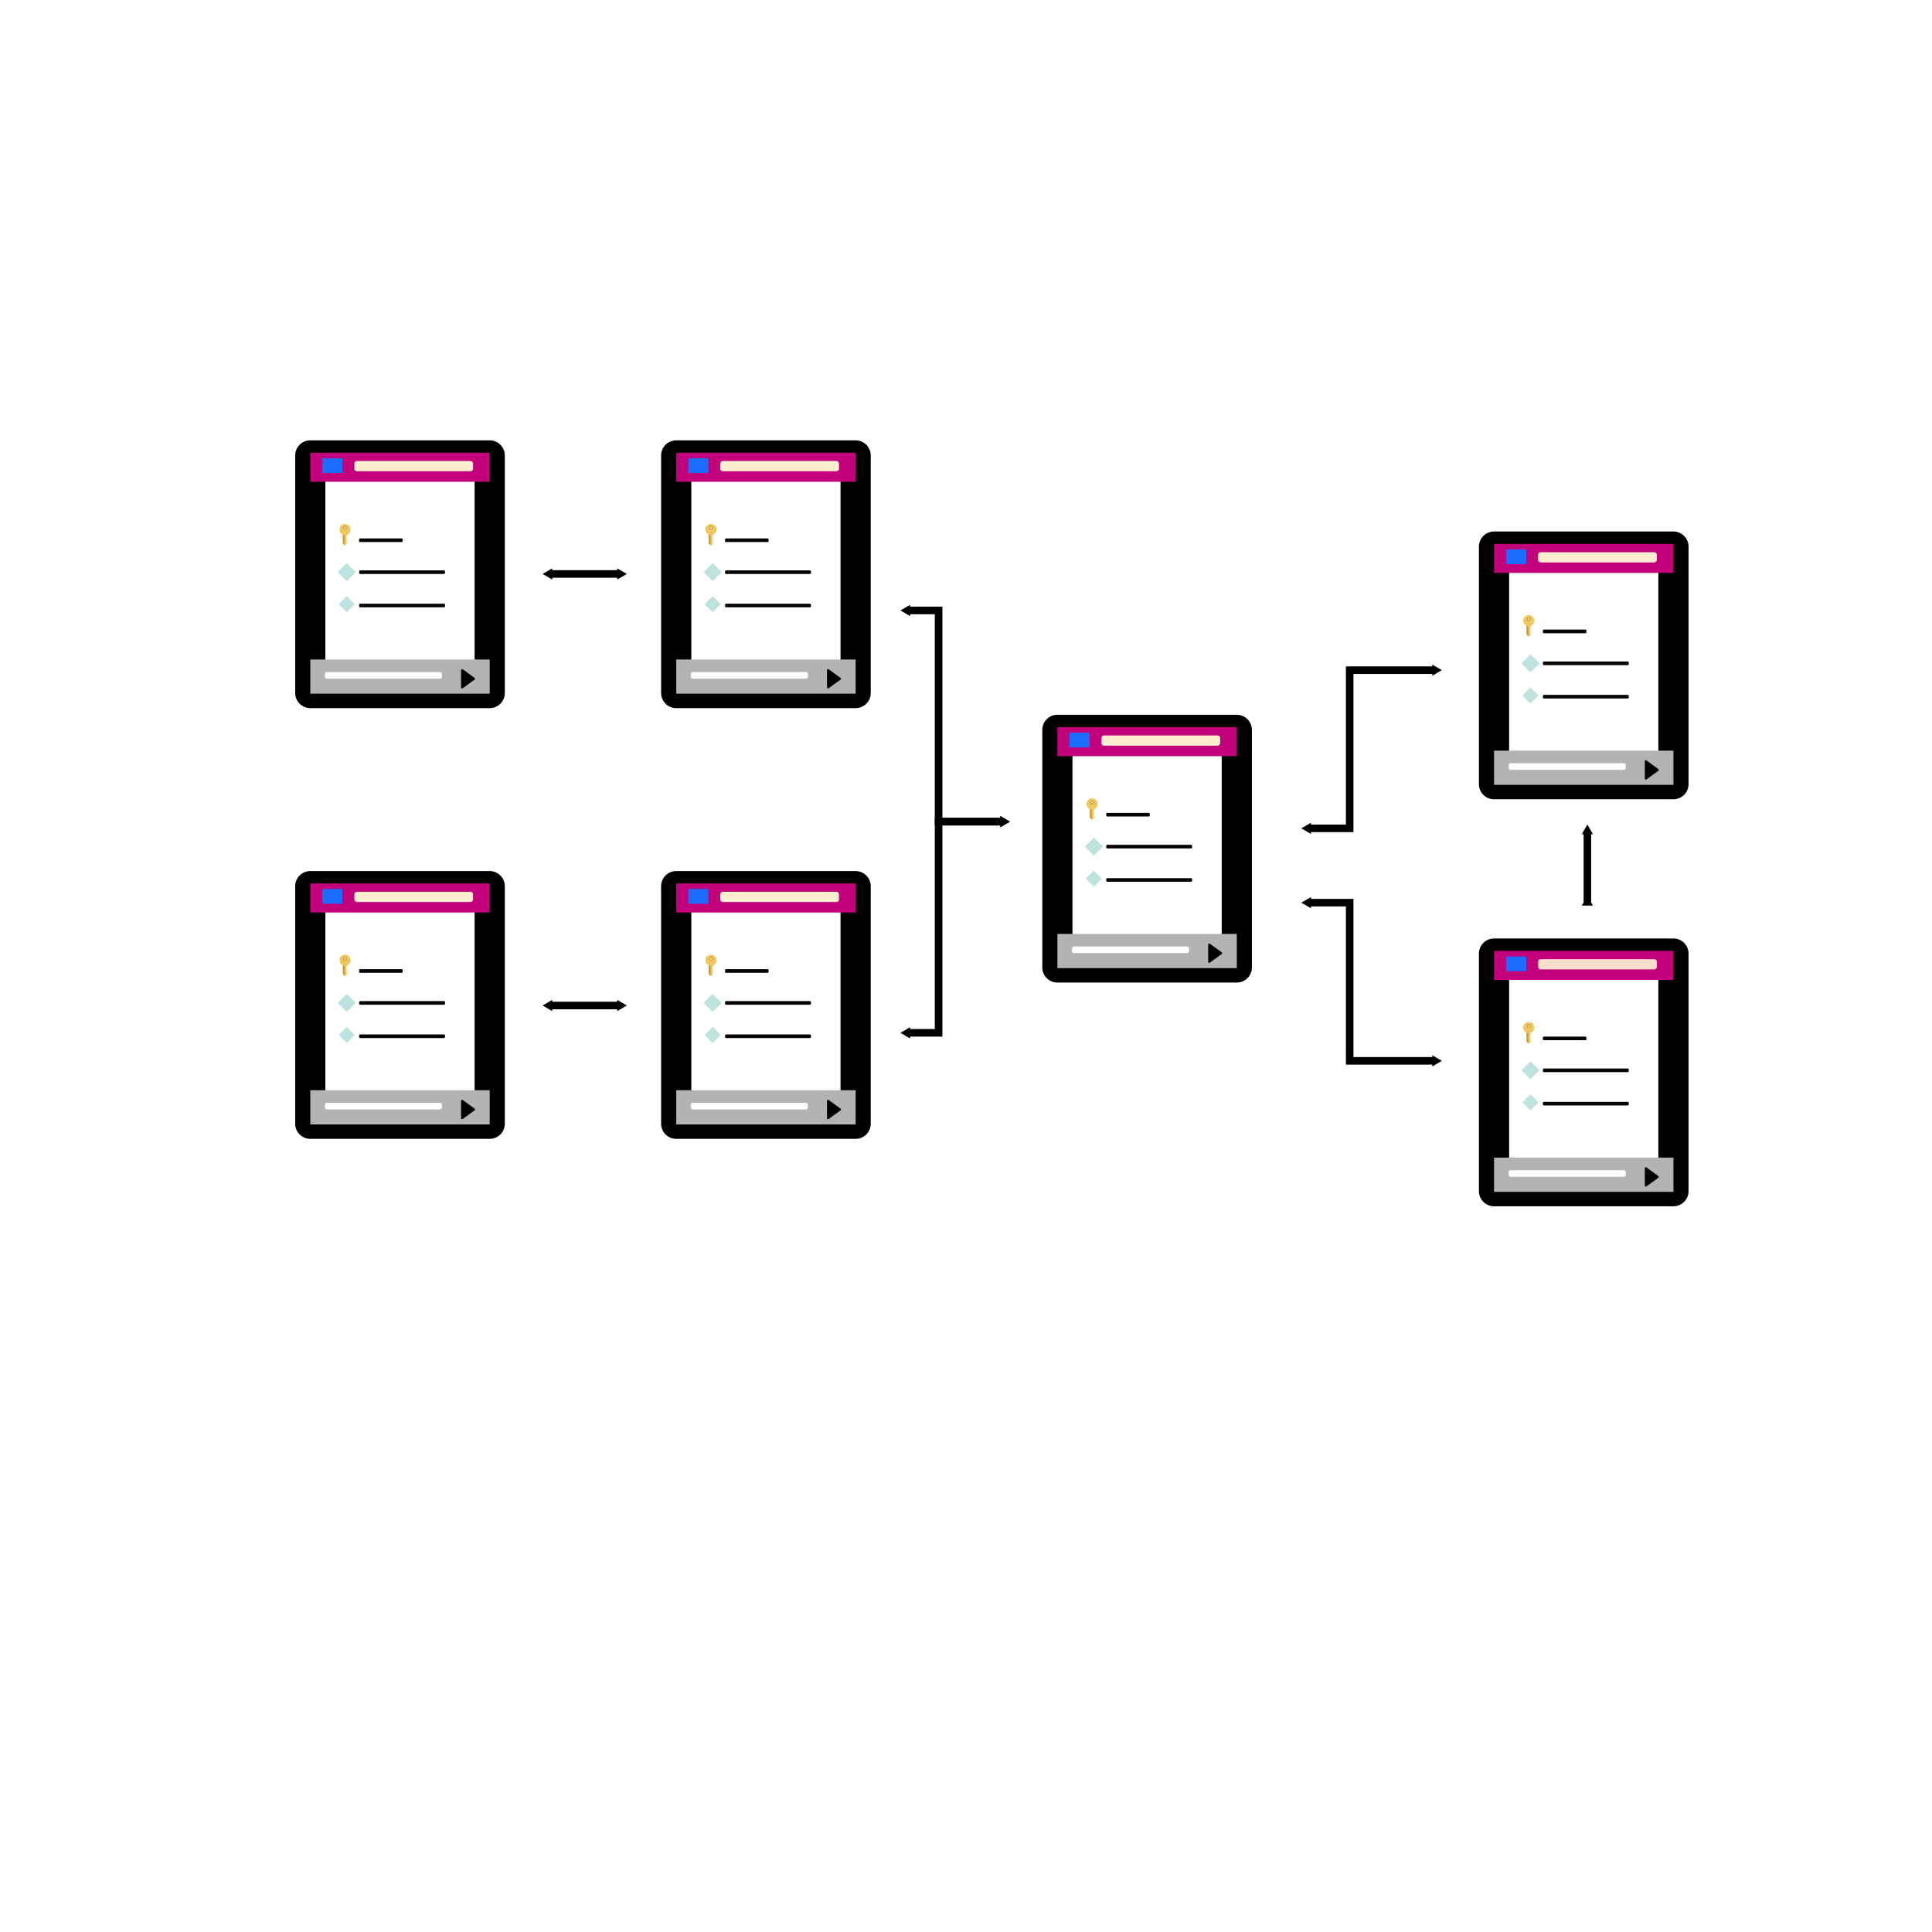 <svg
   xmlns:dc="http://purl.org/dc/elements/1.1/"
   xmlns:cc="http://creativecommons.org/ns#"
   xmlns:rdf="http://www.w3.org/1999/02/22-rdf-syntax-ns#"
   xmlns:svg="http://www.w3.org/2000/svg"
   xmlns="http://www.w3.org/2000/svg"
   xmlns:sodipodi="http://sodipodi.sourceforge.net/DTD/sodipodi-0.dtd"
   xmlns:inkscape="http://www.inkscape.org/namespaces/inkscape"
   viewBox="0 0 135.467 135.467"
   version="1.1"
   id="svg1891"
   inkscape:version="0.92.3 (unknown)"
   sodipodi:docname="databasemodeling.svg">
  <defs
     id="defs1885">
    <marker
       inkscape:stockid="TriangleInM"
       orient="auto"
       refY="0"
       refX="0"
       id="marker15750"
       style="overflow:visible"
       inkscape:isstock="true">
      <path
         inkscape:connector-curvature="0"
         id="path15748"
         d="M 5.77,0 -2.88,5 V -5 Z"
         style="fill:#000000;fill-opacity:1;fill-rule:evenodd;stroke:#000000;stroke-width:1pt;stroke-opacity:1"
         transform="scale(-0.4)" />
    </marker>
    <marker
       inkscape:isstock="true"
       style="overflow:visible"
       id="marker15922"
       refX="0"
       refY="0"
       orient="auto"
       inkscape:stockid="TriangleOutM">
      <path
         inkscape:connector-curvature="0"
         transform="scale(0.4)"
         style="fill:#000000;fill-opacity:1;fill-rule:evenodd;stroke:#000000;stroke-width:1pt;stroke-opacity:1"
         d="M 5.77,0 -2.88,5 V -5 Z"
         id="path15920" />
    </marker>
    <marker
       inkscape:isstock="true"
       style="overflow:visible"
       id="marker13862"
       refX="0"
       refY="0"
       orient="auto"
       inkscape:stockid="TriangleInM"
       inkscape:collect="always">
      <path
         transform="scale(-0.4)"
         style="fill:#000000;fill-opacity:1;fill-rule:evenodd;stroke:#000000;stroke-width:1pt;stroke-opacity:1"
         d="M 5.77,0 -2.88,5 V -5 Z"
         id="path13860"
         inkscape:connector-curvature="0" />
    </marker>
    <marker
       inkscape:stockid="TriangleOutM"
       orient="auto"
       refY="0"
       refX="0"
       id="marker14022"
       style="overflow:visible"
       inkscape:isstock="true"
       inkscape:collect="always">
      <path
         id="path14020"
         d="M 5.77,0 -2.88,5 V -5 Z"
         style="fill:#000000;fill-opacity:1;fill-rule:evenodd;stroke:#000000;stroke-width:1pt;stroke-opacity:1"
         transform="scale(0.4)"
         inkscape:connector-curvature="0" />
    </marker>
    <marker
       inkscape:isstock="true"
       style="overflow:visible"
       id="marker12106"
       refX="0"
       refY="0"
       orient="auto"
       inkscape:stockid="TriangleInM">
      <path
         transform="scale(-0.4)"
         style="fill:#000000;fill-opacity:1;fill-rule:evenodd;stroke:#000000;stroke-width:1pt;stroke-opacity:1"
         d="M 5.77,0 -2.88,5 V -5 Z"
         id="path12104"
         inkscape:connector-curvature="0" />
    </marker>
    <marker
       inkscape:stockid="TriangleOutM"
       orient="auto"
       refY="0"
       refX="0"
       id="marker12254"
       style="overflow:visible"
       inkscape:isstock="true">
      <path
         id="path12252"
         d="M 5.77,0 -2.88,5 V -5 Z"
         style="fill:#000000;fill-opacity:1;fill-rule:evenodd;stroke:#000000;stroke-width:1pt;stroke-opacity:1"
         transform="scale(0.4)"
         inkscape:connector-curvature="0" />
    </marker>
    <marker
       inkscape:stockid="TriangleInM"
       orient="auto"
       refY="0"
       refX="0"
       id="marker11712"
       style="overflow:visible"
       inkscape:isstock="true"
       inkscape:collect="always">
      <path
         inkscape:connector-curvature="0"
         id="path11710"
         d="M 5.77,0 -2.88,5 V -5 Z"
         style="fill:#000000;fill-opacity:1;fill-rule:evenodd;stroke:#000000;stroke-width:1pt;stroke-opacity:1"
         transform="scale(-0.4)" />
    </marker>
    <marker
       inkscape:isstock="true"
       style="overflow:visible"
       id="marker11866"
       refX="0"
       refY="0"
       orient="auto"
       inkscape:stockid="TriangleOutM"
       inkscape:collect="always">
      <path
         inkscape:connector-curvature="0"
         transform="scale(0.4)"
         style="fill:#000000;fill-opacity:1;fill-rule:evenodd;stroke:#000000;stroke-width:1pt;stroke-opacity:1"
         d="M 5.77,0 -2.88,5 V -5 Z"
         id="path11864" />
    </marker>
    <marker
       inkscape:isstock="true"
       style="overflow:visible"
       id="marker11186"
       refX="0"
       refY="0"
       orient="auto"
       inkscape:stockid="TriangleInM"
       inkscape:collect="always">
      <path
         transform="scale(-0.4)"
         style="fill:#000000;fill-opacity:1;fill-rule:evenodd;stroke:#000000;stroke-width:1pt;stroke-opacity:1"
         d="M 5.77,0 -2.88,5 V -5 Z"
         id="path11184"
         inkscape:connector-curvature="0" />
    </marker>
    <marker
       inkscape:stockid="TriangleOutM"
       orient="auto"
       refY="0"
       refX="0"
       id="marker11310"
       style="overflow:visible"
       inkscape:isstock="true"
       inkscape:collect="always">
      <path
         id="path11308"
         d="M 5.77,0 -2.88,5 V -5 Z"
         style="fill:#000000;fill-opacity:1;fill-rule:evenodd;stroke:#000000;stroke-width:1pt;stroke-opacity:1"
         transform="scale(0.4)"
         inkscape:connector-curvature="0" />
    </marker>
    <marker
       inkscape:stockid="TriangleInM"
       orient="auto"
       refY="0"
       refX="0"
       id="marker10066"
       style="overflow:visible"
       inkscape:isstock="true"
       inkscape:collect="always">
      <path
         inkscape:connector-curvature="0"
         id="path10064"
         d="M 5.77,0 -2.88,5 V -5 Z"
         style="fill:#000000;fill-opacity:1;fill-rule:evenodd;stroke:#000000;stroke-width:1pt;stroke-opacity:1"
         transform="scale(-0.4)" />
    </marker>
    <marker
       inkscape:isstock="true"
       style="overflow:visible"
       id="marker10178"
       refX="0"
       refY="0"
       orient="auto"
       inkscape:stockid="TriangleOutM"
       inkscape:collect="always">
      <path
         inkscape:connector-curvature="0"
         transform="scale(0.4)"
         style="fill:#000000;fill-opacity:1;fill-rule:evenodd;stroke:#000000;stroke-width:1pt;stroke-opacity:1"
         d="M 5.77,0 -2.88,5 V -5 Z"
         id="path10176" />
    </marker>
    <marker
       inkscape:isstock="true"
       style="overflow:visible"
       id="marker6671-7"
       refX="0"
       refY="0"
       orient="auto"
       inkscape:stockid="TriangleInM"
       inkscape:collect="always">
      <path
         transform="scale(-0.4)"
         style="fill:#000000;fill-opacity:1;fill-rule:evenodd;stroke:#000000;stroke-width:1pt;stroke-opacity:1"
         d="M 5.77,0 -2.88,5 V -5 Z"
         id="path6669-2"
         inkscape:connector-curvature="0" />
    </marker>
    <marker
       inkscape:stockid="TriangleOutM"
       orient="auto"
       refY="0"
       refX="0"
       id="TriangleOutM-8"
       style="overflow:visible"
       inkscape:isstock="true"
       inkscape:collect="always">
      <path
         id="path4916-2"
         d="M 5.77,0 -2.88,5 V -5 Z"
         style="fill:#000000;fill-opacity:1;fill-rule:evenodd;stroke:#000000;stroke-width:1pt;stroke-opacity:1"
         transform="scale(0.4)"
         inkscape:connector-curvature="0" />
    </marker>
  </defs>
  <sodipodi:namedview
     id="base"
     pagecolor="#ffffff"
     bordercolor="#666666"
     borderopacity="1.0"
     inkscape:pageopacity="0.0"
     inkscape:pageshadow="2"
     inkscape:zoom="0.98994949"
     inkscape:cx="206.98055"
     inkscape:cy="336.13843"
     inkscape:document-units="px"
     inkscape:current-layer="layer1"
     showgrid="false"
     units="px"
     inkscape:window-width="1375"
     inkscape:window-height="876"
     inkscape:window-x="65"
     inkscape:window-y="24"
     inkscape:window-maximized="1" />
  <g
     inkscape:label="Layer 1"
     inkscape:groupmode="layer"
     id="layer1"
     transform="translate(0,-161.567)">
    <path
       style="fill:none;stroke:#000000;stroke-width:0.529;stroke-linecap:butt;stroke-linejoin:miter;stroke-miterlimit:0.2;stroke-dasharray:none;stroke-opacity:1;marker-start:url(#marker6671-7);marker-end:url(#TriangleOutM-8)"
       d="m 111.303,224.839 v -5.006"
       id="path4769-9"
       inkscape:connector-curvature="0" />
    <g
       id="g4148"
       transform="translate(-3.77,-35.124)">
      <rect
         transform="scale(-1)"
         y="-251.676"
         x="-121.108"
         height="16.66"
         width="12.581"
         id="rect1127"
         style="opacity:1;fill:#ffffff;fill-opacity:0.933;stroke:#000000;stroke-width:2.117;stroke-linecap:round;stroke-linejoin:round;stroke-miterlimit:4;stroke-dasharray:none;stroke-opacity:1;paint-order:markers stroke fill" />
      <rect
         style="fill:#c2007c;fill-opacity:1;stroke:none;stroke-width:6.856;stroke-linejoin:round;stroke-miterlimit:4;stroke-dasharray:none;stroke-opacity:1"
         id="rect2684"
         width="12.579"
         height="2.036"
         x="108.529"
         y="234.827" />
      <rect
         y="235.218"
         x="109.373"
         height="1.029"
         width="1.408"
         id="rect2682"
         style="fill:#1a6dff;fill-opacity:1;stroke:#009f00;stroke-width:1.631;stroke-linejoin:round;stroke-miterlimit:4;stroke-dasharray:none;stroke-opacity:0" />
      <rect
         y="235.595"
         x="111.803"
         height="0.345"
         width="7.952"
         id="rect2700"
         style="fill:none;fill-opacity:1;stroke:#feeed0;stroke-width:0.373;stroke-linecap:round;stroke-linejoin:round;stroke-miterlimit:4;stroke-dasharray:none;stroke-opacity:1" />
      <g
         transform="matrix(0.003,0.003,-0.003,0.003,110.961,239.659)"
         id="g2766">
        <g
           id="g2708">
          <path
             inkscape:connector-curvature="0"
             style="fill:#efc75e"
             d="m 262.797,219.065 c -1.636,-1.505 -17.773,-0.464 -17.773,-0.464 l -0.184,-17.073 -7.893,-9.022 -18.709,-0.306 -0.018,-0.026 v 0 c -0.079,0.254 -0.009,-18.779 -0.009,-18.779 l -8.733,-6.327 c 0,0 -16.985,-0.499 -17.125,-0.63 l -1.365,-17.449 -15.725,-18.613 C 180.697,118.65 183.83,105.62 183.83,91.837 183.83,41.126 142.683,0.014 91.929,0.014 41.147,0.004 0,41.116 0,91.827 c 0,50.72 41.147,91.84 91.91,91.84 14.08,0 27.373,-3.264 39.3,-8.926 L 235.739,279.9 c 0,0 44.253,0.122 44.253,0.105 l 0.07,-44.664 c 0,0 -6.948,-6.773 -17.265,-16.276 z M 74.374,96.378 c -12.032,0 -21.781,-9.81 -21.781,-21.912 0,-12.102 9.748,-21.921 21.781,-21.921 12.033,0 21.79,9.818 21.79,21.921 0,12.103 -9.758,21.912 -21.79,21.912 z"
             id="path2702" />
          <path
             inkscape:connector-curvature="0"
             style="fill:#ca9f30"
             d="m 74.391,43.767 c -16.915,0 -30.628,13.713 -30.628,30.628 0,16.915 13.713,30.628 30.628,30.628 16.924,0 30.628,-13.713 30.628,-30.628 0,-16.915 -13.704,-30.628 -30.628,-30.628 z m 0,43.755 c -7.246,0 -13.126,-5.881 -13.126,-13.126 0,-7.254 5.881,-13.126 13.126,-13.126 7.246,0 13.126,5.872 13.126,13.126 0,7.245 -5.88,13.126 -13.126,13.126 z"
             id="path2704" />
          <path
             inkscape:connector-curvature="0"
             style="fill:#ca9f30"
             d="m 152.239,161.011 c -8.357,7.281 -18.027,13.03 -28.624,16.942 l 103.916,102.096 h 43.754 z"
             id="path2706" />
        </g>
        <g
           id="g2710" />
        <g
           id="g2712" />
        <g
           id="g2714" />
        <g
           id="g2716" />
        <g
           id="g2718" />
        <g
           id="g2720" />
        <g
           id="g2722" />
        <g
           id="g2724" />
        <g
           id="g2726" />
        <g
           id="g2728" />
        <g
           id="g2730" />
        <g
           id="g2732" />
        <g
           id="g2734" />
        <g
           id="g2736" />
        <g
           id="g2738" />
      </g>
      <rect
         style="fill:none;fill-opacity:1;stroke:#050000;stroke-width:0.134;stroke-linecap:round;stroke-linejoin:round;stroke-miterlimit:4;stroke-dasharray:none;stroke-opacity:0.982"
         id="rect2777"
         width="2.919"
         height="0.121"
         x="112.017"
         y="240.903" />
      <rect
         transform="rotate(45)"
         y="93.021"
         x="250.118"
         height="0.798"
         width="0.798"
         id="rect2781"
         style="fill:#bee2de;fill-opacity:1;stroke:#bee2de;stroke-width:0.103;stroke-linecap:round;stroke-linejoin:round;stroke-miterlimit:4;stroke-dasharray:none;stroke-opacity:1" />
      <rect
         style="fill:#93cec8;fill-opacity:0.601;stroke:none;stroke-width:0.103;stroke-linecap:round;stroke-linejoin:round;stroke-miterlimit:4;stroke-dasharray:none;stroke-opacity:0.982"
         id="rect2783"
         width="0.798"
         height="0.798"
         x="251.709"
         y="94.613"
         transform="rotate(45)" />
      <rect
         y="243.157"
         x="112.033"
         height="0.091"
         width="5.862"
         id="rect2785"
         style="fill:none;fill-opacity:1;stroke:#050000;stroke-width:0.164;stroke-linecap:round;stroke-linejoin:round;stroke-miterlimit:4;stroke-dasharray:none;stroke-opacity:0.982" />
      <rect
         style="fill:none;fill-opacity:1;stroke:#050000;stroke-width:0.164;stroke-linecap:round;stroke-linejoin:round;stroke-miterlimit:4;stroke-dasharray:none;stroke-opacity:0.982"
         id="rect2787"
         width="5.862"
         height="0.091"
         x="112.033"
         y="245.495" />
      <rect
         y="249.325"
         x="108.529"
         height="2.398"
         width="12.579"
         id="rect2798"
         style="fill:#b3b3b3;fill-opacity:1;stroke:#000000;stroke-width:7.44;stroke-linejoin:round;stroke-miterlimit:4;stroke-dasharray:none;stroke-opacity:0" />
      <rect
         y="250.343"
         x="109.69"
         height="0.19"
         width="7.932"
         id="rect2812"
         style="fill:#ffffff;fill-opacity:1;stroke:#fdffff;stroke-width:0.276;stroke-linecap:round;stroke-linejoin:round;stroke-miterlimit:4;stroke-dasharray:none;stroke-opacity:1" />
      <g
         transform="matrix(0.265,0,0,0.265,61.307,191.17)"
         id="g2886">
        <g
           id="g2829">
          <g
             id="Layer_8_16_">
            <path
               style="stroke-width:0.014"
               inkscape:connector-curvature="0"
               d="m 218.223,222.016 c 0.041,-0.024 0.087,-0.036 0.133,-0.036 0.046,0 0.092,0.012 0.133,0.036 l 3.171,2.304 c 0.082,0.047 0.133,0.135 0.133,0.23 0,0.095 -0.051,0.183 -0.133,0.23 l -3.171,2.304 c -0.082,0.047 -0.184,0.047 -0.266,0 -0.082,-0.048 -0.133,-0.136 -0.133,-0.23 v -4.608 c 0,-0.095 0.051,-0.183 0.133,-0.23 z"
               id="path2826" />
          </g>
        </g>
        <g
           id="g2831" />
        <g
           id="g2833" />
        <g
           id="g2835" />
        <g
           id="g2837" />
        <g
           id="g2839" />
        <g
           id="g2841" />
        <g
           id="g2843" />
        <g
           id="g2845" />
        <g
           id="g2847" />
        <g
           id="g2849" />
        <g
           id="g2851" />
        <g
           id="g2853" />
        <g
           id="g2855" />
        <g
           id="g2857" />
        <g
           id="g2859" />
      </g>
    </g>
    <g
       id="g7390"
       transform="translate(-3.77,-6.587)">
      <rect
         style="opacity:1;fill:#ffffff;fill-opacity:0.933;stroke:#000000;stroke-width:2.117;stroke-linecap:round;stroke-linejoin:round;stroke-miterlimit:4;stroke-dasharray:none;stroke-opacity:1;paint-order:markers stroke fill"
         id="rect7290"
         width="12.581"
         height="16.66"
         x="-121.108"
         y="-251.676"
         transform="scale(-1)" />
      <rect
         y="234.827"
         x="108.529"
         height="2.036"
         width="12.579"
         id="rect7292"
         style="fill:#c2007c;fill-opacity:1;stroke:none;stroke-width:6.856;stroke-linejoin:round;stroke-miterlimit:4;stroke-dasharray:none;stroke-opacity:1" />
      <rect
         style="fill:#1a6dff;fill-opacity:1;stroke:#009f00;stroke-width:1.631;stroke-linejoin:round;stroke-miterlimit:4;stroke-dasharray:none;stroke-opacity:0"
         id="rect7294"
         width="1.408"
         height="1.029"
         x="109.373"
         y="235.218" />
      <rect
         style="fill:none;fill-opacity:1;stroke:#fadeca;stroke-width:0.373;stroke-linecap:round;stroke-linejoin:round;stroke-miterlimit:4;stroke-dasharray:none;stroke-opacity:1"
         id="rect7296"
         width="7.952"
         height="0.345"
         x="111.803"
         y="235.595" />
      <g
         id="g7336"
         transform="matrix(0.003,0.003,-0.003,0.003,110.961,239.659)">
        <g
           id="g7304">
          <path
             id="path7298"
             d="m 262.797,219.065 c -1.636,-1.505 -17.773,-0.464 -17.773,-0.464 l -0.184,-17.073 -7.893,-9.022 -18.709,-0.306 -0.018,-0.026 v 0 c -0.079,0.254 -0.009,-18.779 -0.009,-18.779 l -8.733,-6.327 c 0,0 -16.985,-0.499 -17.125,-0.63 l -1.365,-17.449 -15.725,-18.613 C 180.697,118.65 183.83,105.62 183.83,91.837 183.83,41.126 142.683,0.014 91.929,0.014 41.147,0.004 0,41.116 0,91.827 c 0,50.72 41.147,91.84 91.91,91.84 14.08,0 27.373,-3.264 39.3,-8.926 L 235.739,279.9 c 0,0 44.253,0.122 44.253,0.105 l 0.07,-44.664 c 0,0 -6.948,-6.773 -17.265,-16.276 z M 74.374,96.378 c -12.032,0 -21.781,-9.81 -21.781,-21.912 0,-12.102 9.748,-21.921 21.781,-21.921 12.033,0 21.79,9.818 21.79,21.921 0,12.103 -9.758,21.912 -21.79,21.912 z"
             style="fill:#efc75e"
             inkscape:connector-curvature="0" />
          <path
             id="path7300"
             d="m 74.391,43.767 c -16.915,0 -30.628,13.713 -30.628,30.628 0,16.915 13.713,30.628 30.628,30.628 16.924,0 30.628,-13.713 30.628,-30.628 0,-16.915 -13.704,-30.628 -30.628,-30.628 z m 0,43.755 c -7.246,0 -13.126,-5.881 -13.126,-13.126 0,-7.254 5.881,-13.126 13.126,-13.126 7.246,0 13.126,5.872 13.126,13.126 0,7.245 -5.88,13.126 -13.126,13.126 z"
             style="fill:#ca9f30"
             inkscape:connector-curvature="0" />
          <path
             id="path7302"
             d="m 152.239,161.011 c -8.357,7.281 -18.027,13.03 -28.624,16.942 l 103.916,102.096 h 43.754 z"
             style="fill:#ca9f30"
             inkscape:connector-curvature="0" />
        </g>
        <g
           id="g7306" />
        <g
           id="g7308" />
        <g
           id="g7310" />
        <g
           id="g7312" />
        <g
           id="g7314" />
        <g
           id="g7316" />
        <g
           id="g7318" />
        <g
           id="g7320" />
        <g
           id="g7322" />
        <g
           id="g7324" />
        <g
           id="g7326" />
        <g
           id="g7328" />
        <g
           id="g7330" />
        <g
           id="g7332" />
        <g
           id="g7334" />
      </g>
      <rect
         y="240.903"
         x="112.017"
         height="0.121"
         width="2.919"
         id="rect7338"
         style="fill:none;fill-opacity:1;stroke:#050000;stroke-width:0.134;stroke-linecap:round;stroke-linejoin:round;stroke-miterlimit:4;stroke-dasharray:none;stroke-opacity:0.982" />
      <rect
         style="fill:#bee2de;fill-opacity:1;stroke:#bee2de;stroke-width:0.103;stroke-linecap:round;stroke-linejoin:round;stroke-miterlimit:4;stroke-dasharray:none;stroke-opacity:1"
         id="rect7340"
         width="0.798"
         height="0.798"
         x="250.118"
         y="93.021"
         transform="rotate(45)" />
      <rect
         transform="rotate(45)"
         y="94.613"
         x="251.709"
         height="0.798"
         width="0.798"
         id="rect7342"
         style="fill:#93cec8;fill-opacity:0.601;stroke:none;stroke-width:0.103;stroke-linecap:round;stroke-linejoin:round;stroke-miterlimit:4;stroke-dasharray:none;stroke-opacity:0.982" />
      <rect
         style="fill:none;fill-opacity:1;stroke:#050000;stroke-width:0.164;stroke-linecap:round;stroke-linejoin:round;stroke-miterlimit:4;stroke-dasharray:none;stroke-opacity:0.982"
         id="rect7344"
         width="5.862"
         height="0.091"
         x="112.033"
         y="243.157" />
      <rect
         y="245.495"
         x="112.033"
         height="0.091"
         width="5.862"
         id="rect7346"
         style="fill:none;fill-opacity:1;stroke:#050000;stroke-width:0.164;stroke-linecap:round;stroke-linejoin:round;stroke-miterlimit:4;stroke-dasharray:none;stroke-opacity:0.982" />
      <rect
         style="fill:#b3b3b3;fill-opacity:1;stroke:#000000;stroke-width:7.44;stroke-linejoin:round;stroke-miterlimit:4;stroke-dasharray:none;stroke-opacity:0"
         id="rect7348"
         width="12.579"
         height="2.398"
         x="108.529"
         y="249.325" />
      <rect
         style="fill:#ffffff;fill-opacity:1;stroke:#fdffff;stroke-width:0.276;stroke-linecap:round;stroke-linejoin:round;stroke-miterlimit:4;stroke-dasharray:none;stroke-opacity:1"
         id="rect7350"
         width="7.932"
         height="0.19"
         x="109.69"
         y="250.343" />
      <g
         id="g7388"
         transform="matrix(0.265,0,0,0.265,61.307,191.17)">
        <g
           id="g7356">
          <g
             id="g7354">
            <path
               id="path7352"
               d="m 218.223,222.016 c 0.041,-0.024 0.087,-0.036 0.133,-0.036 0.046,0 0.092,0.012 0.133,0.036 l 3.171,2.304 c 0.082,0.047 0.133,0.135 0.133,0.23 0,0.095 -0.051,0.183 -0.133,0.23 l -3.171,2.304 c -0.082,0.047 -0.184,0.047 -0.266,0 -0.082,-0.048 -0.133,-0.136 -0.133,-0.23 v -4.608 c 0,-0.095 0.051,-0.183 0.133,-0.23 z"
               inkscape:connector-curvature="0"
               style="stroke-width:0.014" />
          </g>
        </g>
        <g
           id="g7358" />
        <g
           id="g7360" />
        <g
           id="g7362" />
        <g
           id="g7364" />
        <g
           id="g7366" />
        <g
           id="g7368" />
        <g
           id="g7370" />
        <g
           id="g7372" />
        <g
           id="g7374" />
        <g
           id="g7376" />
        <g
           id="g7378" />
        <g
           id="g7380" />
        <g
           id="g7382" />
        <g
           id="g7384" />
        <g
           id="g7386" />
      </g>
    </g>
    <g
       transform="translate(-34.386,-22.273)"
       id="g9352">
      <rect
         style="opacity:1;fill:#ffffff;fill-opacity:0.933;stroke:#000000;stroke-width:2.117;stroke-linecap:round;stroke-linejoin:round;stroke-miterlimit:4;stroke-dasharray:none;stroke-opacity:1;paint-order:markers stroke fill"
         id="rect9252"
         width="12.581"
         height="16.66"
         x="-121.108"
         y="-251.676"
         transform="scale(-1)" />
      <rect
         y="234.827"
         x="108.529"
         height="2.036"
         width="12.579"
         id="rect9254"
         style="fill:#c2007c;fill-opacity:1;stroke:none;stroke-width:6.856;stroke-linejoin:round;stroke-miterlimit:4;stroke-dasharray:none;stroke-opacity:1" />
      <rect
         style="fill:#1a6dff;fill-opacity:1;stroke:#009f00;stroke-width:1.631;stroke-linejoin:round;stroke-miterlimit:4;stroke-dasharray:none;stroke-opacity:0"
         id="rect9256"
         width="1.408"
         height="1.029"
         x="109.373"
         y="235.218" />
      <rect
         style="fill:none;fill-opacity:1;stroke:#feeed0;stroke-width:0.373;stroke-linecap:round;stroke-linejoin:round;stroke-miterlimit:4;stroke-dasharray:none;stroke-opacity:1"
         id="rect9258"
         width="7.952"
         height="0.345"
         x="111.803"
         y="235.595" />
      <g
         id="g9298"
         transform="matrix(0.003,0.003,-0.003,0.003,110.961,239.659)">
        <g
           id="g9266">
          <path
             id="path9260"
             d="m 262.797,219.065 c -1.636,-1.505 -17.773,-0.464 -17.773,-0.464 l -0.184,-17.073 -7.893,-9.022 -18.709,-0.306 -0.018,-0.026 v 0 c -0.079,0.254 -0.009,-18.779 -0.009,-18.779 l -8.733,-6.327 c 0,0 -16.985,-0.499 -17.125,-0.63 l -1.365,-17.449 -15.725,-18.613 C 180.697,118.65 183.83,105.62 183.83,91.837 183.83,41.126 142.683,0.014 91.929,0.014 41.147,0.004 0,41.116 0,91.827 c 0,50.72 41.147,91.84 91.91,91.84 14.08,0 27.373,-3.264 39.3,-8.926 L 235.739,279.9 c 0,0 44.253,0.122 44.253,0.105 l 0.07,-44.664 c 0,0 -6.948,-6.773 -17.265,-16.276 z M 74.374,96.378 c -12.032,0 -21.781,-9.81 -21.781,-21.912 0,-12.102 9.748,-21.921 21.781,-21.921 12.033,0 21.79,9.818 21.79,21.921 0,12.103 -9.758,21.912 -21.79,21.912 z"
             style="fill:#efc75e"
             inkscape:connector-curvature="0" />
          <path
             id="path9262"
             d="m 74.391,43.767 c -16.915,0 -30.628,13.713 -30.628,30.628 0,16.915 13.713,30.628 30.628,30.628 16.924,0 30.628,-13.713 30.628,-30.628 0,-16.915 -13.704,-30.628 -30.628,-30.628 z m 0,43.755 c -7.246,0 -13.126,-5.881 -13.126,-13.126 0,-7.254 5.881,-13.126 13.126,-13.126 7.246,0 13.126,5.872 13.126,13.126 0,7.245 -5.88,13.126 -13.126,13.126 z"
             style="fill:#ca9f30"
             inkscape:connector-curvature="0" />
          <path
             id="path9264"
             d="m 152.239,161.011 c -8.357,7.281 -18.027,13.03 -28.624,16.942 l 103.916,102.096 h 43.754 z"
             style="fill:#ca9f30"
             inkscape:connector-curvature="0" />
        </g>
        <g
           id="g9268" />
        <g
           id="g9270" />
        <g
           id="g9272" />
        <g
           id="g9274" />
        <g
           id="g9276" />
        <g
           id="g9278" />
        <g
           id="g9280" />
        <g
           id="g9282" />
        <g
           id="g9284" />
        <g
           id="g9286" />
        <g
           id="g9288" />
        <g
           id="g9290" />
        <g
           id="g9292" />
        <g
           id="g9294" />
        <g
           id="g9296" />
      </g>
      <rect
         y="240.903"
         x="112.017"
         height="0.121"
         width="2.919"
         id="rect9300"
         style="fill:none;fill-opacity:1;stroke:#050000;stroke-width:0.134;stroke-linecap:round;stroke-linejoin:round;stroke-miterlimit:4;stroke-dasharray:none;stroke-opacity:0.982" />
      <rect
         style="fill:#bee2de;fill-opacity:1;stroke:#bee2de;stroke-width:0.103;stroke-linecap:round;stroke-linejoin:round;stroke-miterlimit:4;stroke-dasharray:none;stroke-opacity:1"
         id="rect9302"
         width="0.798"
         height="0.798"
         x="250.118"
         y="93.021"
         transform="rotate(45)" />
      <rect
         transform="rotate(45)"
         y="94.613"
         x="251.709"
         height="0.798"
         width="0.798"
         id="rect9304"
         style="fill:#93cec8;fill-opacity:0.601;stroke:none;stroke-width:0.103;stroke-linecap:round;stroke-linejoin:round;stroke-miterlimit:4;stroke-dasharray:none;stroke-opacity:0.982" />
      <rect
         style="fill:none;fill-opacity:1;stroke:#050000;stroke-width:0.164;stroke-linecap:round;stroke-linejoin:round;stroke-miterlimit:4;stroke-dasharray:none;stroke-opacity:0.982"
         id="rect9306"
         width="5.862"
         height="0.091"
         x="112.033"
         y="243.157" />
      <rect
         y="245.495"
         x="112.033"
         height="0.091"
         width="5.862"
         id="rect9308"
         style="fill:none;fill-opacity:1;stroke:#050000;stroke-width:0.164;stroke-linecap:round;stroke-linejoin:round;stroke-miterlimit:4;stroke-dasharray:none;stroke-opacity:0.982" />
      <rect
         style="fill:#b3b3b3;fill-opacity:1;stroke:#000000;stroke-width:7.44;stroke-linejoin:round;stroke-miterlimit:4;stroke-dasharray:none;stroke-opacity:0"
         id="rect9310"
         width="12.579"
         height="2.398"
         x="108.529"
         y="249.325" />
      <rect
         style="fill:#ffffff;fill-opacity:1;stroke:#fdffff;stroke-width:0.276;stroke-linecap:round;stroke-linejoin:round;stroke-miterlimit:4;stroke-dasharray:none;stroke-opacity:1"
         id="rect9312"
         width="7.932"
         height="0.19"
         x="109.69"
         y="250.343" />
      <g
         id="g9350"
         transform="matrix(0.265,0,0,0.265,61.307,191.17)">
        <g
           id="g9318">
          <g
             id="g9316">
            <path
               id="path9314"
               d="m 218.223,222.016 c 0.041,-0.024 0.087,-0.036 0.133,-0.036 0.046,0 0.092,0.012 0.133,0.036 l 3.171,2.304 c 0.082,0.047 0.133,0.135 0.133,0.23 0,0.095 -0.051,0.183 -0.133,0.23 l -3.171,2.304 c -0.082,0.047 -0.184,0.047 -0.266,0 -0.082,-0.048 -0.133,-0.136 -0.133,-0.23 v -4.608 c 0,-0.095 0.051,-0.183 0.133,-0.23 z"
               inkscape:connector-curvature="0"
               style="stroke-width:0.014" />
          </g>
        </g>
        <g
           id="g9320" />
        <g
           id="g9322" />
        <g
           id="g9324" />
        <g
           id="g9326" />
        <g
           id="g9328" />
        <g
           id="g9330" />
        <g
           id="g9332" />
        <g
           id="g9334" />
        <g
           id="g9336" />
        <g
           id="g9338" />
        <g
           id="g9340" />
        <g
           id="g9342" />
        <g
           id="g9344" />
        <g
           id="g9346" />
        <g
           id="g9348" />
      </g>
    </g>
    <g
       id="g9454"
       transform="translate(-61.113,-11.314)">
      <rect
         transform="scale(-1)"
         y="-251.676"
         x="-121.108"
         height="16.66"
         width="12.581"
         id="rect9354"
         style="opacity:1;fill:#ffffff;fill-opacity:0.933;stroke:#000000;stroke-width:2.117;stroke-linecap:round;stroke-linejoin:round;stroke-miterlimit:4;stroke-dasharray:none;stroke-opacity:1;paint-order:markers stroke fill" />
      <rect
         style="fill:#c2007c;fill-opacity:1;stroke:none;stroke-width:6.856;stroke-linejoin:round;stroke-miterlimit:4;stroke-dasharray:none;stroke-opacity:1"
         id="rect9356"
         width="12.579"
         height="2.036"
         x="108.529"
         y="234.827" />
      <rect
         y="235.218"
         x="109.373"
         height="1.029"
         width="1.408"
         id="rect9358"
         style="fill:#1a6dff;fill-opacity:1;stroke:#009f00;stroke-width:1.631;stroke-linejoin:round;stroke-miterlimit:4;stroke-dasharray:none;stroke-opacity:0" />
      <rect
         y="235.595"
         x="111.803"
         height="0.345"
         width="7.952"
         id="rect9360"
         style="fill:none;fill-opacity:1;stroke:#feeed0;stroke-width:0.373;stroke-linecap:round;stroke-linejoin:round;stroke-miterlimit:4;stroke-dasharray:none;stroke-opacity:1" />
      <g
         transform="matrix(0.003,0.003,-0.003,0.003,110.961,239.659)"
         id="g9400">
        <g
           id="g9368">
          <path
             inkscape:connector-curvature="0"
             style="fill:#efc75e"
             d="m 262.797,219.065 c -1.636,-1.505 -17.773,-0.464 -17.773,-0.464 l -0.184,-17.073 -7.893,-9.022 -18.709,-0.306 -0.018,-0.026 v 0 c -0.079,0.254 -0.009,-18.779 -0.009,-18.779 l -8.733,-6.327 c 0,0 -16.985,-0.499 -17.125,-0.63 l -1.365,-17.449 -15.725,-18.613 C 180.697,118.65 183.83,105.62 183.83,91.837 183.83,41.126 142.683,0.014 91.929,0.014 41.147,0.004 0,41.116 0,91.827 c 0,50.72 41.147,91.84 91.91,91.84 14.08,0 27.373,-3.264 39.3,-8.926 L 235.739,279.9 c 0,0 44.253,0.122 44.253,0.105 l 0.07,-44.664 c 0,0 -6.948,-6.773 -17.265,-16.276 z M 74.374,96.378 c -12.032,0 -21.781,-9.81 -21.781,-21.912 0,-12.102 9.748,-21.921 21.781,-21.921 12.033,0 21.79,9.818 21.79,21.921 0,12.103 -9.758,21.912 -21.79,21.912 z"
             id="path9362" />
          <path
             inkscape:connector-curvature="0"
             style="fill:#ca9f30"
             d="m 74.391,43.767 c -16.915,0 -30.628,13.713 -30.628,30.628 0,16.915 13.713,30.628 30.628,30.628 16.924,0 30.628,-13.713 30.628,-30.628 0,-16.915 -13.704,-30.628 -30.628,-30.628 z m 0,43.755 c -7.246,0 -13.126,-5.881 -13.126,-13.126 0,-7.254 5.881,-13.126 13.126,-13.126 7.246,0 13.126,5.872 13.126,13.126 0,7.245 -5.88,13.126 -13.126,13.126 z"
             id="path9364" />
          <path
             inkscape:connector-curvature="0"
             style="fill:#ca9f30"
             d="m 152.239,161.011 c -8.357,7.281 -18.027,13.03 -28.624,16.942 l 103.916,102.096 h 43.754 z"
             id="path9366" />
        </g>
        <g
           id="g9370" />
        <g
           id="g9372" />
        <g
           id="g9374" />
        <g
           id="g9376" />
        <g
           id="g9378" />
        <g
           id="g9380" />
        <g
           id="g9382" />
        <g
           id="g9384" />
        <g
           id="g9386" />
        <g
           id="g9388" />
        <g
           id="g9390" />
        <g
           id="g9392" />
        <g
           id="g9394" />
        <g
           id="g9396" />
        <g
           id="g9398" />
      </g>
      <rect
         style="fill:none;fill-opacity:1;stroke:#050000;stroke-width:0.134;stroke-linecap:round;stroke-linejoin:round;stroke-miterlimit:4;stroke-dasharray:none;stroke-opacity:0.982"
         id="rect9402"
         width="2.919"
         height="0.121"
         x="112.017"
         y="240.903" />
      <rect
         transform="rotate(45)"
         y="93.021"
         x="250.118"
         height="0.798"
         width="0.798"
         id="rect9404"
         style="fill:#bee2de;fill-opacity:1;stroke:#bee2de;stroke-width:0.103;stroke-linecap:round;stroke-linejoin:round;stroke-miterlimit:4;stroke-dasharray:none;stroke-opacity:1" />
      <rect
         style="fill:#93cec8;fill-opacity:0.601;stroke:none;stroke-width:0.103;stroke-linecap:round;stroke-linejoin:round;stroke-miterlimit:4;stroke-dasharray:none;stroke-opacity:0.982"
         id="rect9406"
         width="0.798"
         height="0.798"
         x="251.709"
         y="94.613"
         transform="rotate(45)" />
      <rect
         y="243.157"
         x="112.033"
         height="0.091"
         width="5.862"
         id="rect9408"
         style="fill:none;fill-opacity:1;stroke:#050000;stroke-width:0.164;stroke-linecap:round;stroke-linejoin:round;stroke-miterlimit:4;stroke-dasharray:none;stroke-opacity:0.982" />
      <rect
         style="fill:none;fill-opacity:1;stroke:#050000;stroke-width:0.164;stroke-linecap:round;stroke-linejoin:round;stroke-miterlimit:4;stroke-dasharray:none;stroke-opacity:0.982"
         id="rect9410"
         width="5.862"
         height="0.091"
         x="112.033"
         y="245.495" />
      <rect
         y="249.325"
         x="108.529"
         height="2.398"
         width="12.579"
         id="rect9412"
         style="fill:#b3b3b3;fill-opacity:1;stroke:#000000;stroke-width:7.44;stroke-linejoin:round;stroke-miterlimit:4;stroke-dasharray:none;stroke-opacity:0" />
      <rect
         y="250.343"
         x="109.69"
         height="0.19"
         width="7.932"
         id="rect9414"
         style="fill:#ffffff;fill-opacity:1;stroke:#fdffff;stroke-width:0.276;stroke-linecap:round;stroke-linejoin:round;stroke-miterlimit:4;stroke-dasharray:none;stroke-opacity:1" />
      <g
         transform="matrix(0.265,0,0,0.265,61.307,191.17)"
         id="g9452">
        <g
           id="g9420">
          <g
             id="g9418">
            <path
               style="stroke-width:0.014"
               inkscape:connector-curvature="0"
               d="m 218.223,222.016 c 0.041,-0.024 0.087,-0.036 0.133,-0.036 0.046,0 0.092,0.012 0.133,0.036 l 3.171,2.304 c 0.082,0.047 0.133,0.135 0.133,0.23 0,0.095 -0.051,0.183 -0.133,0.23 l -3.171,2.304 c -0.082,0.047 -0.184,0.047 -0.266,0 -0.082,-0.048 -0.133,-0.136 -0.133,-0.23 v -4.608 c 0,-0.095 0.051,-0.183 0.133,-0.23 z"
               id="path9416" />
          </g>
        </g>
        <g
           id="g9422" />
        <g
           id="g9424" />
        <g
           id="g9426" />
        <g
           id="g9428" />
        <g
           id="g9430" />
        <g
           id="g9432" />
        <g
           id="g9434" />
        <g
           id="g9436" />
        <g
           id="g9438" />
        <g
           id="g9440" />
        <g
           id="g9442" />
        <g
           id="g9444" />
        <g
           id="g9446" />
        <g
           id="g9448" />
        <g
           id="g9450" />
      </g>
    </g>
    <g
       transform="translate(-86.771,-11.314)"
       id="g9556">
      <rect
         style="opacity:1;fill:#ffffff;fill-opacity:0.933;stroke:#000000;stroke-width:2.117;stroke-linecap:round;stroke-linejoin:round;stroke-miterlimit:4;stroke-dasharray:none;stroke-opacity:1;paint-order:markers stroke fill"
         id="rect9456"
         width="12.581"
         height="16.66"
         x="-121.108"
         y="-251.676"
         transform="scale(-1)" />
      <rect
         y="234.827"
         x="108.529"
         height="2.036"
         width="12.579"
         id="rect9458"
         style="fill:#c2007c;fill-opacity:1;stroke:none;stroke-width:6.856;stroke-linejoin:round;stroke-miterlimit:4;stroke-dasharray:none;stroke-opacity:1" />
      <rect
         style="fill:#1a6dff;fill-opacity:1;stroke:#009f00;stroke-width:1.631;stroke-linejoin:round;stroke-miterlimit:4;stroke-dasharray:none;stroke-opacity:0"
         id="rect9460"
         width="1.408"
         height="1.029"
         x="109.373"
         y="235.218" />
      <rect
         style="fill:none;fill-opacity:1;stroke:#feeed0;stroke-width:0.373;stroke-linecap:round;stroke-linejoin:round;stroke-miterlimit:4;stroke-dasharray:none;stroke-opacity:1"
         id="rect9462"
         width="7.952"
         height="0.345"
         x="111.803"
         y="235.595" />
      <g
         id="g9502"
         transform="matrix(0.003,0.003,-0.003,0.003,110.961,239.659)">
        <g
           id="g9470">
          <path
             id="path9464"
             d="m 262.797,219.065 c -1.636,-1.505 -17.773,-0.464 -17.773,-0.464 l -0.184,-17.073 -7.893,-9.022 -18.709,-0.306 -0.018,-0.026 v 0 c -0.079,0.254 -0.009,-18.779 -0.009,-18.779 l -8.733,-6.327 c 0,0 -16.985,-0.499 -17.125,-0.63 l -1.365,-17.449 -15.725,-18.613 C 180.697,118.65 183.83,105.62 183.83,91.837 183.83,41.126 142.683,0.014 91.929,0.014 41.147,0.004 0,41.116 0,91.827 c 0,50.72 41.147,91.84 91.91,91.84 14.08,0 27.373,-3.264 39.3,-8.926 L 235.739,279.9 c 0,0 44.253,0.122 44.253,0.105 l 0.07,-44.664 c 0,0 -6.948,-6.773 -17.265,-16.276 z M 74.374,96.378 c -12.032,0 -21.781,-9.81 -21.781,-21.912 0,-12.102 9.748,-21.921 21.781,-21.921 12.033,0 21.79,9.818 21.79,21.921 0,12.103 -9.758,21.912 -21.79,21.912 z"
             style="fill:#efc75e"
             inkscape:connector-curvature="0" />
          <path
             id="path9466"
             d="m 74.391,43.767 c -16.915,0 -30.628,13.713 -30.628,30.628 0,16.915 13.713,30.628 30.628,30.628 16.924,0 30.628,-13.713 30.628,-30.628 0,-16.915 -13.704,-30.628 -30.628,-30.628 z m 0,43.755 c -7.246,0 -13.126,-5.881 -13.126,-13.126 0,-7.254 5.881,-13.126 13.126,-13.126 7.246,0 13.126,5.872 13.126,13.126 0,7.245 -5.88,13.126 -13.126,13.126 z"
             style="fill:#ca9f30"
             inkscape:connector-curvature="0" />
          <path
             id="path9468"
             d="m 152.239,161.011 c -8.357,7.281 -18.027,13.03 -28.624,16.942 l 103.916,102.096 h 43.754 z"
             style="fill:#ca9f30"
             inkscape:connector-curvature="0" />
        </g>
        <g
           id="g9472" />
        <g
           id="g9474" />
        <g
           id="g9476" />
        <g
           id="g9478" />
        <g
           id="g9480" />
        <g
           id="g9482" />
        <g
           id="g9484" />
        <g
           id="g9486" />
        <g
           id="g9488" />
        <g
           id="g9490" />
        <g
           id="g9492" />
        <g
           id="g9494" />
        <g
           id="g9496" />
        <g
           id="g9498" />
        <g
           id="g9500" />
      </g>
      <rect
         y="240.903"
         x="112.017"
         height="0.121"
         width="2.919"
         id="rect9504"
         style="fill:none;fill-opacity:1;stroke:#050000;stroke-width:0.134;stroke-linecap:round;stroke-linejoin:round;stroke-miterlimit:4;stroke-dasharray:none;stroke-opacity:0.982" />
      <rect
         style="fill:#bee2de;fill-opacity:1;stroke:#bee2de;stroke-width:0.103;stroke-linecap:round;stroke-linejoin:round;stroke-miterlimit:4;stroke-dasharray:none;stroke-opacity:1"
         id="rect9506"
         width="0.798"
         height="0.798"
         x="250.118"
         y="93.021"
         transform="rotate(45)" />
      <rect
         transform="rotate(45)"
         y="94.613"
         x="251.709"
         height="0.798"
         width="0.798"
         id="rect9508"
         style="fill:#93cec8;fill-opacity:0.601;stroke:none;stroke-width:0.103;stroke-linecap:round;stroke-linejoin:round;stroke-miterlimit:4;stroke-dasharray:none;stroke-opacity:0.982" />
      <rect
         style="fill:none;fill-opacity:1;stroke:#050000;stroke-width:0.164;stroke-linecap:round;stroke-linejoin:round;stroke-miterlimit:4;stroke-dasharray:none;stroke-opacity:0.982"
         id="rect9510"
         width="5.862"
         height="0.091"
         x="112.033"
         y="243.157" />
      <rect
         y="245.495"
         x="112.033"
         height="0.091"
         width="5.862"
         id="rect9512"
         style="fill:none;fill-opacity:1;stroke:#050000;stroke-width:0.164;stroke-linecap:round;stroke-linejoin:round;stroke-miterlimit:4;stroke-dasharray:none;stroke-opacity:0.982" />
      <rect
         style="fill:#b3b3b3;fill-opacity:1;stroke:#000000;stroke-width:7.44;stroke-linejoin:round;stroke-miterlimit:4;stroke-dasharray:none;stroke-opacity:0"
         id="rect9514"
         width="12.579"
         height="2.398"
         x="108.529"
         y="249.325" />
      <rect
         style="fill:#ffffff;fill-opacity:1;stroke:#fdffff;stroke-width:0.276;stroke-linecap:round;stroke-linejoin:round;stroke-miterlimit:4;stroke-dasharray:none;stroke-opacity:1"
         id="rect9516"
         width="7.932"
         height="0.19"
         x="109.69"
         y="250.343" />
      <g
         id="g9554"
         transform="matrix(0.265,0,0,0.265,61.307,191.17)">
        <g
           id="g9522">
          <g
             id="g9520">
            <path
               id="path9518"
               d="m 218.223,222.016 c 0.041,-0.024 0.087,-0.036 0.133,-0.036 0.046,0 0.092,0.012 0.133,0.036 l 3.171,2.304 c 0.082,0.047 0.133,0.135 0.133,0.23 0,0.095 -0.051,0.183 -0.133,0.23 l -3.171,2.304 c -0.082,0.047 -0.184,0.047 -0.266,0 -0.082,-0.048 -0.133,-0.136 -0.133,-0.23 v -4.608 c 0,-0.095 0.051,-0.183 0.133,-0.23 z"
               inkscape:connector-curvature="0"
               style="stroke-width:0.014" />
          </g>
        </g>
        <g
           id="g9524" />
        <g
           id="g9526" />
        <g
           id="g9528" />
        <g
           id="g9530" />
        <g
           id="g9532" />
        <g
           id="g9534" />
        <g
           id="g9536" />
        <g
           id="g9538" />
        <g
           id="g9540" />
        <g
           id="g9542" />
        <g
           id="g9544" />
        <g
           id="g9546" />
        <g
           id="g9548" />
        <g
           id="g9550" />
        <g
           id="g9552" />
      </g>
    </g>
    <g
       id="g9658"
       transform="translate(-86.771,-41.516)">
      <rect
         transform="scale(-1)"
         y="-251.676"
         x="-121.108"
         height="16.66"
         width="12.581"
         id="rect9558"
         style="opacity:1;fill:#ffffff;fill-opacity:0.933;stroke:#000000;stroke-width:2.117;stroke-linecap:round;stroke-linejoin:round;stroke-miterlimit:4;stroke-dasharray:none;stroke-opacity:1;paint-order:markers stroke fill" />
      <rect
         style="fill:#c2007c;fill-opacity:1;stroke:none;stroke-width:6.856;stroke-linejoin:round;stroke-miterlimit:4;stroke-dasharray:none;stroke-opacity:1"
         id="rect9560"
         width="12.579"
         height="2.036"
         x="108.529"
         y="234.827" />
      <rect
         y="235.218"
         x="109.373"
         height="1.029"
         width="1.408"
         id="rect9562"
         style="fill:#1a6dff;fill-opacity:1;stroke:#009f00;stroke-width:1.631;stroke-linejoin:round;stroke-miterlimit:4;stroke-dasharray:none;stroke-opacity:0" />
      <rect
         y="235.595"
         x="111.803"
         height="0.345"
         width="7.952"
         id="rect9564"
         style="fill:none;fill-opacity:1;stroke:#feeed0;stroke-width:0.373;stroke-linecap:round;stroke-linejoin:round;stroke-miterlimit:4;stroke-dasharray:none;stroke-opacity:1" />
      <g
         transform="matrix(0.003,0.003,-0.003,0.003,110.961,239.659)"
         id="g9604">
        <g
           id="g9572">
          <path
             inkscape:connector-curvature="0"
             style="fill:#efc75e"
             d="m 262.797,219.065 c -1.636,-1.505 -17.773,-0.464 -17.773,-0.464 l -0.184,-17.073 -7.893,-9.022 -18.709,-0.306 -0.018,-0.026 v 0 c -0.079,0.254 -0.009,-18.779 -0.009,-18.779 l -8.733,-6.327 c 0,0 -16.985,-0.499 -17.125,-0.63 l -1.365,-17.449 -15.725,-18.613 C 180.697,118.65 183.83,105.62 183.83,91.837 183.83,41.126 142.683,0.014 91.929,0.014 41.147,0.004 0,41.116 0,91.827 c 0,50.72 41.147,91.84 91.91,91.84 14.08,0 27.373,-3.264 39.3,-8.926 L 235.739,279.9 c 0,0 44.253,0.122 44.253,0.105 l 0.07,-44.664 c 0,0 -6.948,-6.773 -17.265,-16.276 z M 74.374,96.378 c -12.032,0 -21.781,-9.81 -21.781,-21.912 0,-12.102 9.748,-21.921 21.781,-21.921 12.033,0 21.79,9.818 21.79,21.921 0,12.103 -9.758,21.912 -21.79,21.912 z"
             id="path9566" />
          <path
             inkscape:connector-curvature="0"
             style="fill:#ca9f30"
             d="m 74.391,43.767 c -16.915,0 -30.628,13.713 -30.628,30.628 0,16.915 13.713,30.628 30.628,30.628 16.924,0 30.628,-13.713 30.628,-30.628 0,-16.915 -13.704,-30.628 -30.628,-30.628 z m 0,43.755 c -7.246,0 -13.126,-5.881 -13.126,-13.126 0,-7.254 5.881,-13.126 13.126,-13.126 7.246,0 13.126,5.872 13.126,13.126 0,7.245 -5.88,13.126 -13.126,13.126 z"
             id="path9568" />
          <path
             inkscape:connector-curvature="0"
             style="fill:#ca9f30"
             d="m 152.239,161.011 c -8.357,7.281 -18.027,13.03 -28.624,16.942 l 103.916,102.096 h 43.754 z"
             id="path9570" />
        </g>
        <g
           id="g9574" />
        <g
           id="g9576" />
        <g
           id="g9578" />
        <g
           id="g9580" />
        <g
           id="g9582" />
        <g
           id="g9584" />
        <g
           id="g9586" />
        <g
           id="g9588" />
        <g
           id="g9590" />
        <g
           id="g9592" />
        <g
           id="g9594" />
        <g
           id="g9596" />
        <g
           id="g9598" />
        <g
           id="g9600" />
        <g
           id="g9602" />
      </g>
      <rect
         style="fill:none;fill-opacity:1;stroke:#050000;stroke-width:0.134;stroke-linecap:round;stroke-linejoin:round;stroke-miterlimit:4;stroke-dasharray:none;stroke-opacity:0.982"
         id="rect9606"
         width="2.919"
         height="0.121"
         x="112.017"
         y="240.903" />
      <rect
         transform="rotate(45)"
         y="93.021"
         x="250.118"
         height="0.798"
         width="0.798"
         id="rect9608"
         style="fill:#bee2de;fill-opacity:1;stroke:#bee2de;stroke-width:0.103;stroke-linecap:round;stroke-linejoin:round;stroke-miterlimit:4;stroke-dasharray:none;stroke-opacity:1" />
      <rect
         style="fill:#93cec8;fill-opacity:0.601;stroke:none;stroke-width:0.103;stroke-linecap:round;stroke-linejoin:round;stroke-miterlimit:4;stroke-dasharray:none;stroke-opacity:0.982"
         id="rect9610"
         width="0.798"
         height="0.798"
         x="251.709"
         y="94.613"
         transform="rotate(45)" />
      <rect
         y="243.157"
         x="112.033"
         height="0.091"
         width="5.862"
         id="rect9612"
         style="fill:none;fill-opacity:1;stroke:#050000;stroke-width:0.164;stroke-linecap:round;stroke-linejoin:round;stroke-miterlimit:4;stroke-dasharray:none;stroke-opacity:0.982" />
      <rect
         style="fill:none;fill-opacity:1;stroke:#050000;stroke-width:0.164;stroke-linecap:round;stroke-linejoin:round;stroke-miterlimit:4;stroke-dasharray:none;stroke-opacity:0.982"
         id="rect9614"
         width="5.862"
         height="0.091"
         x="112.033"
         y="245.495" />
      <rect
         y="249.325"
         x="108.529"
         height="2.398"
         width="12.579"
         id="rect9616"
         style="fill:#b3b3b3;fill-opacity:1;stroke:#000000;stroke-width:7.44;stroke-linejoin:round;stroke-miterlimit:4;stroke-dasharray:none;stroke-opacity:0" />
      <rect
         y="250.343"
         x="109.69"
         height="0.19"
         width="7.932"
         id="rect9618"
         style="fill:#ffffff;fill-opacity:1;stroke:#fdffff;stroke-width:0.276;stroke-linecap:round;stroke-linejoin:round;stroke-miterlimit:4;stroke-dasharray:none;stroke-opacity:1" />
      <g
         transform="matrix(0.265,0,0,0.265,61.307,191.17)"
         id="g9656">
        <g
           id="g9624">
          <g
             id="g9622">
            <path
               style="stroke-width:0.014"
               inkscape:connector-curvature="0"
               d="m 218.223,222.016 c 0.041,-0.024 0.087,-0.036 0.133,-0.036 0.046,0 0.092,0.012 0.133,0.036 l 3.171,2.304 c 0.082,0.047 0.133,0.135 0.133,0.23 0,0.095 -0.051,0.183 -0.133,0.23 l -3.171,2.304 c -0.082,0.047 -0.184,0.047 -0.266,0 -0.082,-0.048 -0.133,-0.136 -0.133,-0.23 v -4.608 c 0,-0.095 0.051,-0.183 0.133,-0.23 z"
               id="path9620" />
          </g>
        </g>
        <g
           id="g9626" />
        <g
           id="g9628" />
        <g
           id="g9630" />
        <g
           id="g9632" />
        <g
           id="g9634" />
        <g
           id="g9636" />
        <g
           id="g9638" />
        <g
           id="g9640" />
        <g
           id="g9642" />
        <g
           id="g9644" />
        <g
           id="g9646" />
        <g
           id="g9648" />
        <g
           id="g9650" />
        <g
           id="g9652" />
        <g
           id="g9654" />
      </g>
    </g>
    <g
       transform="translate(-61.113,-41.516)"
       id="g9760">
      <rect
         style="opacity:1;fill:#ffffff;fill-opacity:0.933;stroke:#000000;stroke-width:2.117;stroke-linecap:round;stroke-linejoin:round;stroke-miterlimit:4;stroke-dasharray:none;stroke-opacity:1;paint-order:markers stroke fill"
         id="rect9660"
         width="12.581"
         height="16.66"
         x="-121.108"
         y="-251.676"
         transform="scale(-1)" />
      <rect
         y="234.827"
         x="108.529"
         height="2.036"
         width="12.579"
         id="rect9662"
         style="fill:#c2007c;fill-opacity:1;stroke:none;stroke-width:6.856;stroke-linejoin:round;stroke-miterlimit:4;stroke-dasharray:none;stroke-opacity:1" />
      <rect
         style="fill:#1a6dff;fill-opacity:1;stroke:#009f00;stroke-width:1.631;stroke-linejoin:round;stroke-miterlimit:4;stroke-dasharray:none;stroke-opacity:0"
         id="rect9664"
         width="1.408"
         height="1.029"
         x="109.373"
         y="235.218" />
      <rect
         style="fill:none;fill-opacity:1;stroke:#feeed0;stroke-width:0.373;stroke-linecap:round;stroke-linejoin:round;stroke-miterlimit:4;stroke-dasharray:none;stroke-opacity:1"
         id="rect9666"
         width="7.952"
         height="0.345"
         x="111.803"
         y="235.595" />
      <g
         id="g9706"
         transform="matrix(0.003,0.003,-0.003,0.003,110.961,239.659)">
        <g
           id="g9674">
          <path
             id="path9668"
             d="m 262.797,219.065 c -1.636,-1.505 -17.773,-0.464 -17.773,-0.464 l -0.184,-17.073 -7.893,-9.022 -18.709,-0.306 -0.018,-0.026 v 0 c -0.079,0.254 -0.009,-18.779 -0.009,-18.779 l -8.733,-6.327 c 0,0 -16.985,-0.499 -17.125,-0.63 l -1.365,-17.449 -15.725,-18.613 C 180.697,118.65 183.83,105.62 183.83,91.837 183.83,41.126 142.683,0.014 91.929,0.014 41.147,0.004 0,41.116 0,91.827 c 0,50.72 41.147,91.84 91.91,91.84 14.08,0 27.373,-3.264 39.3,-8.926 L 235.739,279.9 c 0,0 44.253,0.122 44.253,0.105 l 0.07,-44.664 c 0,0 -6.948,-6.773 -17.265,-16.276 z M 74.374,96.378 c -12.032,0 -21.781,-9.81 -21.781,-21.912 0,-12.102 9.748,-21.921 21.781,-21.921 12.033,0 21.79,9.818 21.79,21.921 0,12.103 -9.758,21.912 -21.79,21.912 z"
             style="fill:#efc75e"
             inkscape:connector-curvature="0" />
          <path
             id="path9670"
             d="m 74.391,43.767 c -16.915,0 -30.628,13.713 -30.628,30.628 0,16.915 13.713,30.628 30.628,30.628 16.924,0 30.628,-13.713 30.628,-30.628 0,-16.915 -13.704,-30.628 -30.628,-30.628 z m 0,43.755 c -7.246,0 -13.126,-5.881 -13.126,-13.126 0,-7.254 5.881,-13.126 13.126,-13.126 7.246,0 13.126,5.872 13.126,13.126 0,7.245 -5.88,13.126 -13.126,13.126 z"
             style="fill:#ca9f30"
             inkscape:connector-curvature="0" />
          <path
             id="path9672"
             d="m 152.239,161.011 c -8.357,7.281 -18.027,13.03 -28.624,16.942 l 103.916,102.096 h 43.754 z"
             style="fill:#ca9f30"
             inkscape:connector-curvature="0" />
        </g>
        <g
           id="g9676" />
        <g
           id="g9678" />
        <g
           id="g9680" />
        <g
           id="g9682" />
        <g
           id="g9684" />
        <g
           id="g9686" />
        <g
           id="g9688" />
        <g
           id="g9690" />
        <g
           id="g9692" />
        <g
           id="g9694" />
        <g
           id="g9696" />
        <g
           id="g9698" />
        <g
           id="g9700" />
        <g
           id="g9702" />
        <g
           id="g9704" />
      </g>
      <rect
         y="240.903"
         x="112.017"
         height="0.121"
         width="2.919"
         id="rect9708"
         style="fill:none;fill-opacity:1;stroke:#050000;stroke-width:0.134;stroke-linecap:round;stroke-linejoin:round;stroke-miterlimit:4;stroke-dasharray:none;stroke-opacity:0.982" />
      <rect
         style="fill:#bee2de;fill-opacity:1;stroke:#bee2de;stroke-width:0.103;stroke-linecap:round;stroke-linejoin:round;stroke-miterlimit:4;stroke-dasharray:none;stroke-opacity:1"
         id="rect9710"
         width="0.798"
         height="0.798"
         x="250.118"
         y="93.021"
         transform="rotate(45)" />
      <rect
         transform="rotate(45)"
         y="94.613"
         x="251.709"
         height="0.798"
         width="0.798"
         id="rect9712"
         style="fill:#93cec8;fill-opacity:0.601;stroke:none;stroke-width:0.103;stroke-linecap:round;stroke-linejoin:round;stroke-miterlimit:4;stroke-dasharray:none;stroke-opacity:0.982" />
      <rect
         style="fill:none;fill-opacity:1;stroke:#050000;stroke-width:0.164;stroke-linecap:round;stroke-linejoin:round;stroke-miterlimit:4;stroke-dasharray:none;stroke-opacity:0.982"
         id="rect9714"
         width="5.862"
         height="0.091"
         x="112.033"
         y="243.157" />
      <rect
         y="245.495"
         x="112.033"
         height="0.091"
         width="5.862"
         id="rect9716"
         style="fill:none;fill-opacity:1;stroke:#050000;stroke-width:0.164;stroke-linecap:round;stroke-linejoin:round;stroke-miterlimit:4;stroke-dasharray:none;stroke-opacity:0.982" />
      <rect
         style="fill:#b3b3b3;fill-opacity:1;stroke:#000000;stroke-width:7.44;stroke-linejoin:round;stroke-miterlimit:4;stroke-dasharray:none;stroke-opacity:0"
         id="rect9718"
         width="12.579"
         height="2.398"
         x="108.529"
         y="249.325" />
      <rect
         style="fill:#ffffff;fill-opacity:1;stroke:#fdffff;stroke-width:0.276;stroke-linecap:round;stroke-linejoin:round;stroke-miterlimit:4;stroke-dasharray:none;stroke-opacity:1"
         id="rect9720"
         width="7.932"
         height="0.19"
         x="109.69"
         y="250.343" />
      <g
         id="g9758"
         transform="matrix(0.265,0,0,0.265,61.307,191.17)">
        <g
           id="g9726">
          <g
             id="g9724">
            <path
               id="path9722"
               d="m 218.223,222.016 c 0.041,-0.024 0.087,-0.036 0.133,-0.036 0.046,0 0.092,0.012 0.133,0.036 l 3.171,2.304 c 0.082,0.047 0.133,0.135 0.133,0.23 0,0.095 -0.051,0.183 -0.133,0.23 l -3.171,2.304 c -0.082,0.047 -0.184,0.047 -0.266,0 -0.082,-0.048 -0.133,-0.136 -0.133,-0.23 v -4.608 c 0,-0.095 0.051,-0.183 0.133,-0.23 z"
               inkscape:connector-curvature="0"
               style="stroke-width:0.014" />
          </g>
        </g>
        <g
           id="g9728" />
        <g
           id="g9730" />
        <g
           id="g9732" />
        <g
           id="g9734" />
        <g
           id="g9736" />
        <g
           id="g9738" />
        <g
           id="g9740" />
        <g
           id="g9742" />
        <g
           id="g9744" />
        <g
           id="g9746" />
        <g
           id="g9748" />
        <g
           id="g9750" />
        <g
           id="g9752" />
        <g
           id="g9754" />
        <g
           id="g9756" />
      </g>
    </g>
    <path
       inkscape:connector-curvature="0"
       id="path10062"
       d="m 38.497,201.811 h 5.006"
       style="fill:none;stroke:#000000;stroke-width:0.529;stroke-linecap:butt;stroke-linejoin:miter;stroke-miterlimit:0.2;stroke-dasharray:none;stroke-opacity:1;marker-start:url(#marker10066);marker-end:url(#marker10178)"
       inkscape:transform-center-y="3.5587913e-06"
       inkscape:transform-center-x="1.133929" />
    <path
       inkscape:transform-center-x="1.133929"
       inkscape:transform-center-y="3.5587913e-06"
       style="fill:none;stroke:#000000;stroke-width:0.529;stroke-linecap:butt;stroke-linejoin:miter;stroke-miterlimit:0.2;stroke-dasharray:none;stroke-opacity:1;marker-start:url(#marker11186);marker-end:url(#marker11310)"
       d="m 38.497,232.069 h 5.006"
       id="path11182"
       inkscape:connector-curvature="0" />
    <path
       style="fill:none;stroke:#000000;stroke-width:0.529;stroke-linecap:butt;stroke-linejoin:miter;stroke-miterlimit:4;stroke-dasharray:none;stroke-opacity:1;marker-start:url(#marker11712);marker-end:url(#marker11866)"
       d="m 100.65,208.556 h -6.014 v 11.092 h -2.94"
       id="path11702"
       inkscape:connector-curvature="0" />
    <path
       inkscape:connector-curvature="0"
       id="path12102"
       d="m 100.65,235.951 h -6.014 v -11.092 h -2.94"
       style="fill:none;stroke:#000000;stroke-width:0.529;stroke-linecap:butt;stroke-linejoin:miter;stroke-miterlimit:4;stroke-dasharray:none;stroke-opacity:1;marker-start:url(#marker12106);marker-end:url(#marker12254)" />
    <path
       inkscape:connector-curvature="0"
       id="path13858"
       d="M 70.361,219.179 H 65.812 V 204.37 H 63.588"
       style="fill:none;stroke:#000000;stroke-width:0.532;stroke-linecap:butt;stroke-linejoin:miter;stroke-miterlimit:4;stroke-dasharray:none;stroke-opacity:1;marker-start:url(#marker13862);marker-end:url(#marker14022)" />
    <path
       style="fill:none;stroke:#000000;stroke-width:0.532;stroke-linecap:butt;stroke-linejoin:miter;stroke-miterlimit:4;stroke-dasharray:none;stroke-opacity:1;marker-start:url(#marker15750);marker-end:url(#marker15922)"
       d="m 70.361,219.179 h -4.549 v 14.808 h -2.224"
       id="path15746"
       inkscape:connector-curvature="0" />
  </g>
</svg>
